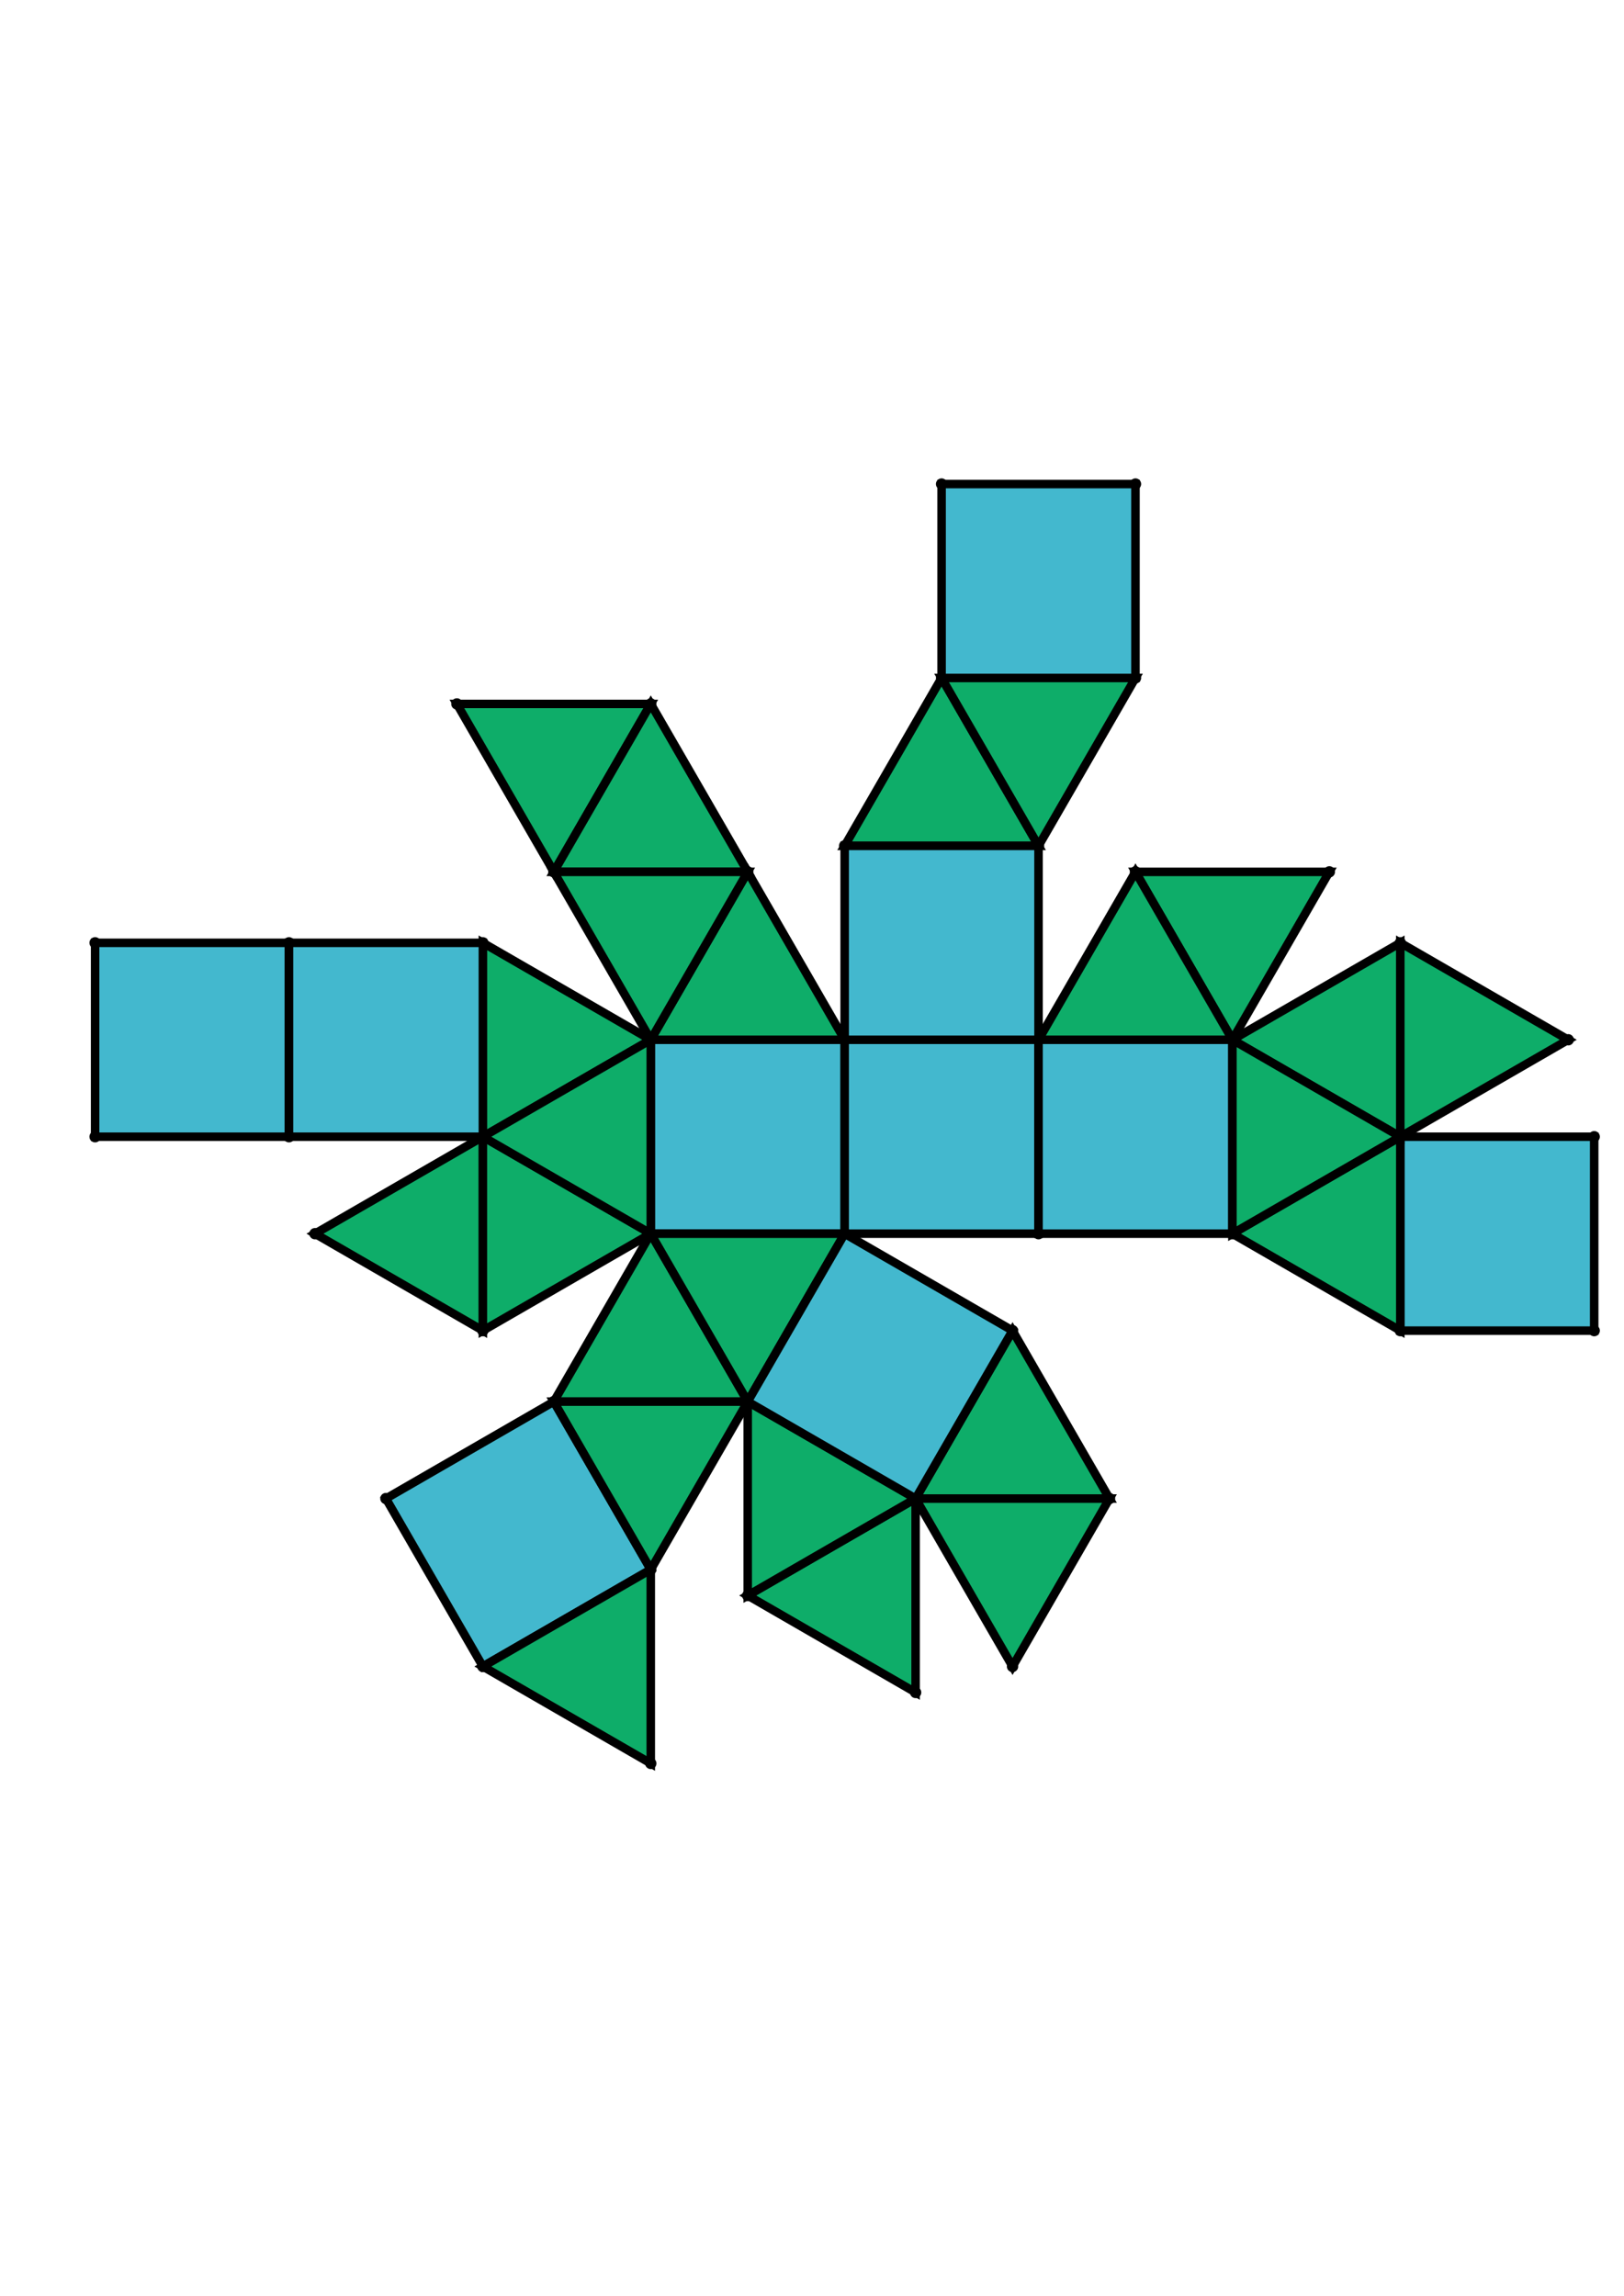 <?xml version="1.0" encoding="UTF-8" standalone="yes"?>
<!DOCTYPE svg PUBLIC "-//W3C//DTD SVG 1.0//EN" "http://www.w3.org/TR/2001/REC-SVG-20010904/DTD/svg10.dtd">
<!-- generated using polymake; Michael Joswig, Georg Loho, Benjamin Lorenz, Rico Raber; license CC BY-NC-SA 3.0; see polymake.org and matchthenet.de -->
<svg height="841pt" id="document" viewBox="0 -540.564 572 540.564" width="595pt" xmlns="http://www.w3.org/2000/svg" xmlns:svg="http://www.w3.org/2000/svg" xmlns:xlink="http://www.w3.org/1999/xlink">
	<title id="document_title">planar_net_</title>
	<polygon points="229.213,-240.064 297.5,-240.064 297.5,-308.351 229.213,-308.351 " style="fill: rgb(67,184,206); fill-opacity: 1; stroke: rgb(0,0,0); stroke-width: 3" />
	<polygon points="229.213,-240.064 195.069,-180.926 263.356,-180.926 " style="fill: rgb(14,173,105); fill-opacity: 1; stroke: rgb(0,0,0); stroke-width: 3" />
	<polygon points="263.356,-180.926 297.5,-240.064 229.213,-240.064 " style="fill: rgb(14,173,105); fill-opacity: 1; stroke: rgb(0,0,0); stroke-width: 3" />
	<polygon points="195.069,-180.926 135.931,-146.782 170.074,-87.644 229.213,-121.787 " style="fill: rgb(67,184,206); fill-opacity: 1; stroke: rgb(0,0,0); stroke-width: 3" />
	<polygon points="229.213,-121.787 263.356,-180.926 195.069,-180.926 " style="fill: rgb(14,173,105); fill-opacity: 1; stroke: rgb(0,0,0); stroke-width: 3" />
	<polygon points="101.787,-274.208 101.787,-342.495 33.5,-342.495 33.5,-274.208 " style="fill: rgb(67,184,206); fill-opacity: 1; stroke: rgb(0,0,0); stroke-width: 3" />
	<polygon points="297.5,-308.351 297.5,-240.064 365.787,-240.064 365.787,-308.351 " style="fill: rgb(67,184,206); fill-opacity: 1; stroke: rgb(0,0,0); stroke-width: 3" />
	<polygon points="297.5,-376.638 365.787,-376.638 331.644,-435.777 " style="fill: rgb(14,173,105); fill-opacity: 1; stroke: rgb(0,0,0); stroke-width: 3" />
	<polygon points="229.213,-53.5 229.213,-121.787 170.074,-87.644 " style="fill: rgb(14,173,105); fill-opacity: 1; stroke: rgb(0,0,0); stroke-width: 3" />
	<polygon points="322.495,-146.782 263.356,-112.638 322.495,-78.495 " style="fill: rgb(14,173,105); fill-opacity: 1; stroke: rgb(0,0,0); stroke-width: 3" />
	<polygon points="493.213,-274.208 493.213,-205.92 561.5,-205.92 561.5,-274.208 " style="fill: rgb(67,184,206); fill-opacity: 1; stroke: rgb(0,0,0); stroke-width: 3" />
	<polygon points="365.787,-308.351 365.787,-240.064 434.074,-240.064 434.074,-308.351 " style="fill: rgb(67,184,206); fill-opacity: 1; stroke: rgb(0,0,0); stroke-width: 3" />
	<polygon points="399.931,-367.49 434.074,-308.351 468.218,-367.49 " style="fill: rgb(14,173,105); fill-opacity: 1; stroke: rgb(0,0,0); stroke-width: 3" />
	<polygon points="493.213,-274.208 434.074,-240.064 493.213,-205.92 " style="fill: rgb(14,173,105); fill-opacity: 1; stroke: rgb(0,0,0); stroke-width: 3" />
	<polygon points="434.074,-308.351 493.213,-274.208 493.213,-342.495 " style="fill: rgb(14,173,105); fill-opacity: 1; stroke: rgb(0,0,0); stroke-width: 3" />
	<polygon points="434.074,-308.351 434.074,-240.064 493.213,-274.208 " style="fill: rgb(14,173,105); fill-opacity: 1; stroke: rgb(0,0,0); stroke-width: 3" />
	<polygon points="493.213,-342.495 493.213,-274.208 552.351,-308.351 " style="fill: rgb(14,173,105); fill-opacity: 1; stroke: rgb(0,0,0); stroke-width: 3" />
	<polygon points="365.787,-308.351 434.074,-308.351 399.931,-367.49 " style="fill: rgb(14,173,105); fill-opacity: 1; stroke: rgb(0,0,0); stroke-width: 3" />
	<polygon points="390.782,-146.782 322.495,-146.782 356.638,-87.644 " style="fill: rgb(14,173,105); fill-opacity: 1; stroke: rgb(0,0,0); stroke-width: 3" />
	<polygon points="356.638,-205.92 322.495,-146.782 390.782,-146.782 " style="fill: rgb(14,173,105); fill-opacity: 1; stroke: rgb(0,0,0); stroke-width: 3" />
	<polygon points="331.644,-435.777 365.787,-376.638 399.931,-435.777 " style="fill: rgb(14,173,105); fill-opacity: 1; stroke: rgb(0,0,0); stroke-width: 3" />
	<polygon points="331.644,-435.777 399.931,-435.777 399.931,-504.064 331.644,-504.064 " style="fill: rgb(67,184,206); fill-opacity: 1; stroke: rgb(0,0,0); stroke-width: 3" />
	<polygon points="297.5,-308.351 365.787,-308.351 365.787,-376.638 297.5,-376.638 " style="fill: rgb(67,184,206); fill-opacity: 1; stroke: rgb(0,0,0); stroke-width: 3" />
	<polygon points="322.495,-146.782 263.356,-180.926 263.356,-112.638 " style="fill: rgb(14,173,105); fill-opacity: 1; stroke: rgb(0,0,0); stroke-width: 3" />
	<polygon points="356.638,-205.92 297.5,-240.064 263.356,-180.926 322.495,-146.782 " style="fill: rgb(67,184,206); fill-opacity: 1; stroke: rgb(0,0,0); stroke-width: 3" />
	<polygon points="195.069,-367.49 229.213,-426.628 160.926,-426.628 " style="fill: rgb(14,173,105); fill-opacity: 1; stroke: rgb(0,0,0); stroke-width: 3" />
	<polygon points="195.069,-367.49 263.356,-367.49 229.213,-426.628 " style="fill: rgb(14,173,105); fill-opacity: 1; stroke: rgb(0,0,0); stroke-width: 3" />
	<polygon points="229.213,-308.351 297.5,-308.351 263.356,-367.49 " style="fill: rgb(14,173,105); fill-opacity: 1; stroke: rgb(0,0,0); stroke-width: 3" />
	<polygon points="229.213,-308.351 263.356,-367.49 195.069,-367.49 " style="fill: rgb(14,173,105); fill-opacity: 1; stroke: rgb(0,0,0); stroke-width: 3" />
	<polygon points="170.074,-274.208 229.213,-308.351 170.074,-342.495 " style="fill: rgb(14,173,105); fill-opacity: 1; stroke: rgb(0,0,0); stroke-width: 3" />
	<polygon points="170.074,-205.92 170.074,-274.208 110.936,-240.064 " style="fill: rgb(14,173,105); fill-opacity: 1; stroke: rgb(0,0,0); stroke-width: 3" />
	<polygon points="229.213,-240.064 170.074,-274.208 170.074,-205.92 " style="fill: rgb(14,173,105); fill-opacity: 1; stroke: rgb(0,0,0); stroke-width: 3" />
	<polygon points="229.213,-240.064 229.213,-308.351 170.074,-274.208 " style="fill: rgb(14,173,105); fill-opacity: 1; stroke: rgb(0,0,0); stroke-width: 3" />
	<polygon points="170.074,-274.208 170.074,-342.495 101.787,-342.495 101.787,-274.208 " style="fill: rgb(67,184,206); fill-opacity: 1; stroke: rgb(0,0,0); stroke-width: 3" />
	<circle cx="229.213" cy="-240.064" r="2" style="fill: rgb(0,0,0)" />
	<circle cx="297.5" cy="-240.064" r="2" style="fill: rgb(0,0,0)" />
	<circle cx="297.5" cy="-308.351" r="2" style="fill: rgb(0,0,0)" />
	<circle cx="229.213" cy="-308.351" r="2" style="fill: rgb(0,0,0)" />
	<circle cx="263.356" cy="-180.926" r="2" style="fill: rgb(0,0,0)" />
	<circle cx="365.787" cy="-240.064" r="2" style="fill: rgb(0,0,0)" />
	<circle cx="365.787" cy="-308.351" r="2" style="fill: rgb(0,0,0)" />
	<circle cx="263.356" cy="-367.49" r="2" style="fill: rgb(0,0,0)" />
	<circle cx="170.074" cy="-274.208" r="2" style="fill: rgb(0,0,0)" />
	<circle cx="195.069" cy="-180.926" r="2" style="fill: rgb(0,0,0)" />
	<circle cx="322.495" cy="-146.782" r="2" style="fill: rgb(0,0,0)" />
	<circle cx="356.638" cy="-205.92" r="2" style="fill: rgb(0,0,0)" />
	<circle cx="434.074" cy="-240.064" r="2" style="fill: rgb(0,0,0)" />
	<circle cx="434.074" cy="-308.351" r="2" style="fill: rgb(0,0,0)" />
	<circle cx="365.787" cy="-376.638" r="2" style="fill: rgb(0,0,0)" />
	<circle cx="297.5" cy="-376.638" r="2" style="fill: rgb(0,0,0)" />
	<circle cx="195.069" cy="-367.49" r="2" style="fill: rgb(0,0,0)" />
	<circle cx="170.074" cy="-342.495" r="2" style="fill: rgb(0,0,0)" />
	<circle cx="170.074" cy="-205.92" r="2" style="fill: rgb(0,0,0)" />
	<circle cx="229.213" cy="-121.787" r="2" style="fill: rgb(0,0,0)" />
	<circle cx="390.782" cy="-146.782" r="2" style="fill: rgb(0,0,0)" />
	<circle cx="263.356" cy="-112.638" r="2" style="fill: rgb(0,0,0)" />
	<circle cx="493.213" cy="-274.208" r="2" style="fill: rgb(0,0,0)" />
	<circle cx="399.931" cy="-367.49" r="2" style="fill: rgb(0,0,0)" />
	<circle cx="331.644" cy="-435.777" r="2" style="fill: rgb(0,0,0)" />
	<circle cx="229.213" cy="-426.628" r="2" style="fill: rgb(0,0,0)" />
	<circle cx="101.787" cy="-342.495" r="2" style="fill: rgb(0,0,0)" />
	<circle cx="101.787" cy="-274.208" r="2" style="fill: rgb(0,0,0)" />
	<circle cx="110.936" cy="-240.064" r="2" style="fill: rgb(0,0,0)" />
	<circle cx="135.931" cy="-146.782" r="2" style="fill: rgb(0,0,0)" />
	<circle cx="170.074" cy="-87.644" r="2" style="fill: rgb(0,0,0)" />
	<circle cx="356.638" cy="-87.644" r="2" style="fill: rgb(0,0,0)" />
	<circle cx="322.495" cy="-78.495" r="2" style="fill: rgb(0,0,0)" />
	<circle cx="493.213" cy="-205.92" r="2" style="fill: rgb(0,0,0)" />
	<circle cx="493.213" cy="-342.495" r="2" style="fill: rgb(0,0,0)" />
	<circle cx="468.218" cy="-367.49" r="2" style="fill: rgb(0,0,0)" />
	<circle cx="399.931" cy="-435.777" r="2" style="fill: rgb(0,0,0)" />
	<circle cx="160.926" cy="-426.628" r="2" style="fill: rgb(0,0,0)" />
	<circle cx="33.5" cy="-342.495" r="2" style="fill: rgb(0,0,0)" />
	<circle cx="33.5" cy="-274.208" r="2" style="fill: rgb(0,0,0)" />
	<circle cx="229.213" cy="-53.5" r="2" style="fill: rgb(0,0,0)" />
	<circle cx="561.5" cy="-205.92" r="2" style="fill: rgb(0,0,0)" />
	<circle cx="561.5" cy="-274.208" r="2" style="fill: rgb(0,0,0)" />
	<circle cx="552.351" cy="-308.351" r="2" style="fill: rgb(0,0,0)" />
	<circle cx="399.931" cy="-504.064" r="2" style="fill: rgb(0,0,0)" />
	<circle cx="331.644" cy="-504.064" r="2" style="fill: rgb(0,0,0)" />
	<!-- 
	Generated using the Perl SVG Module V2.64
	by Ronan Oger
	Info: http://www.roitsystems.com/
 -->
</svg>